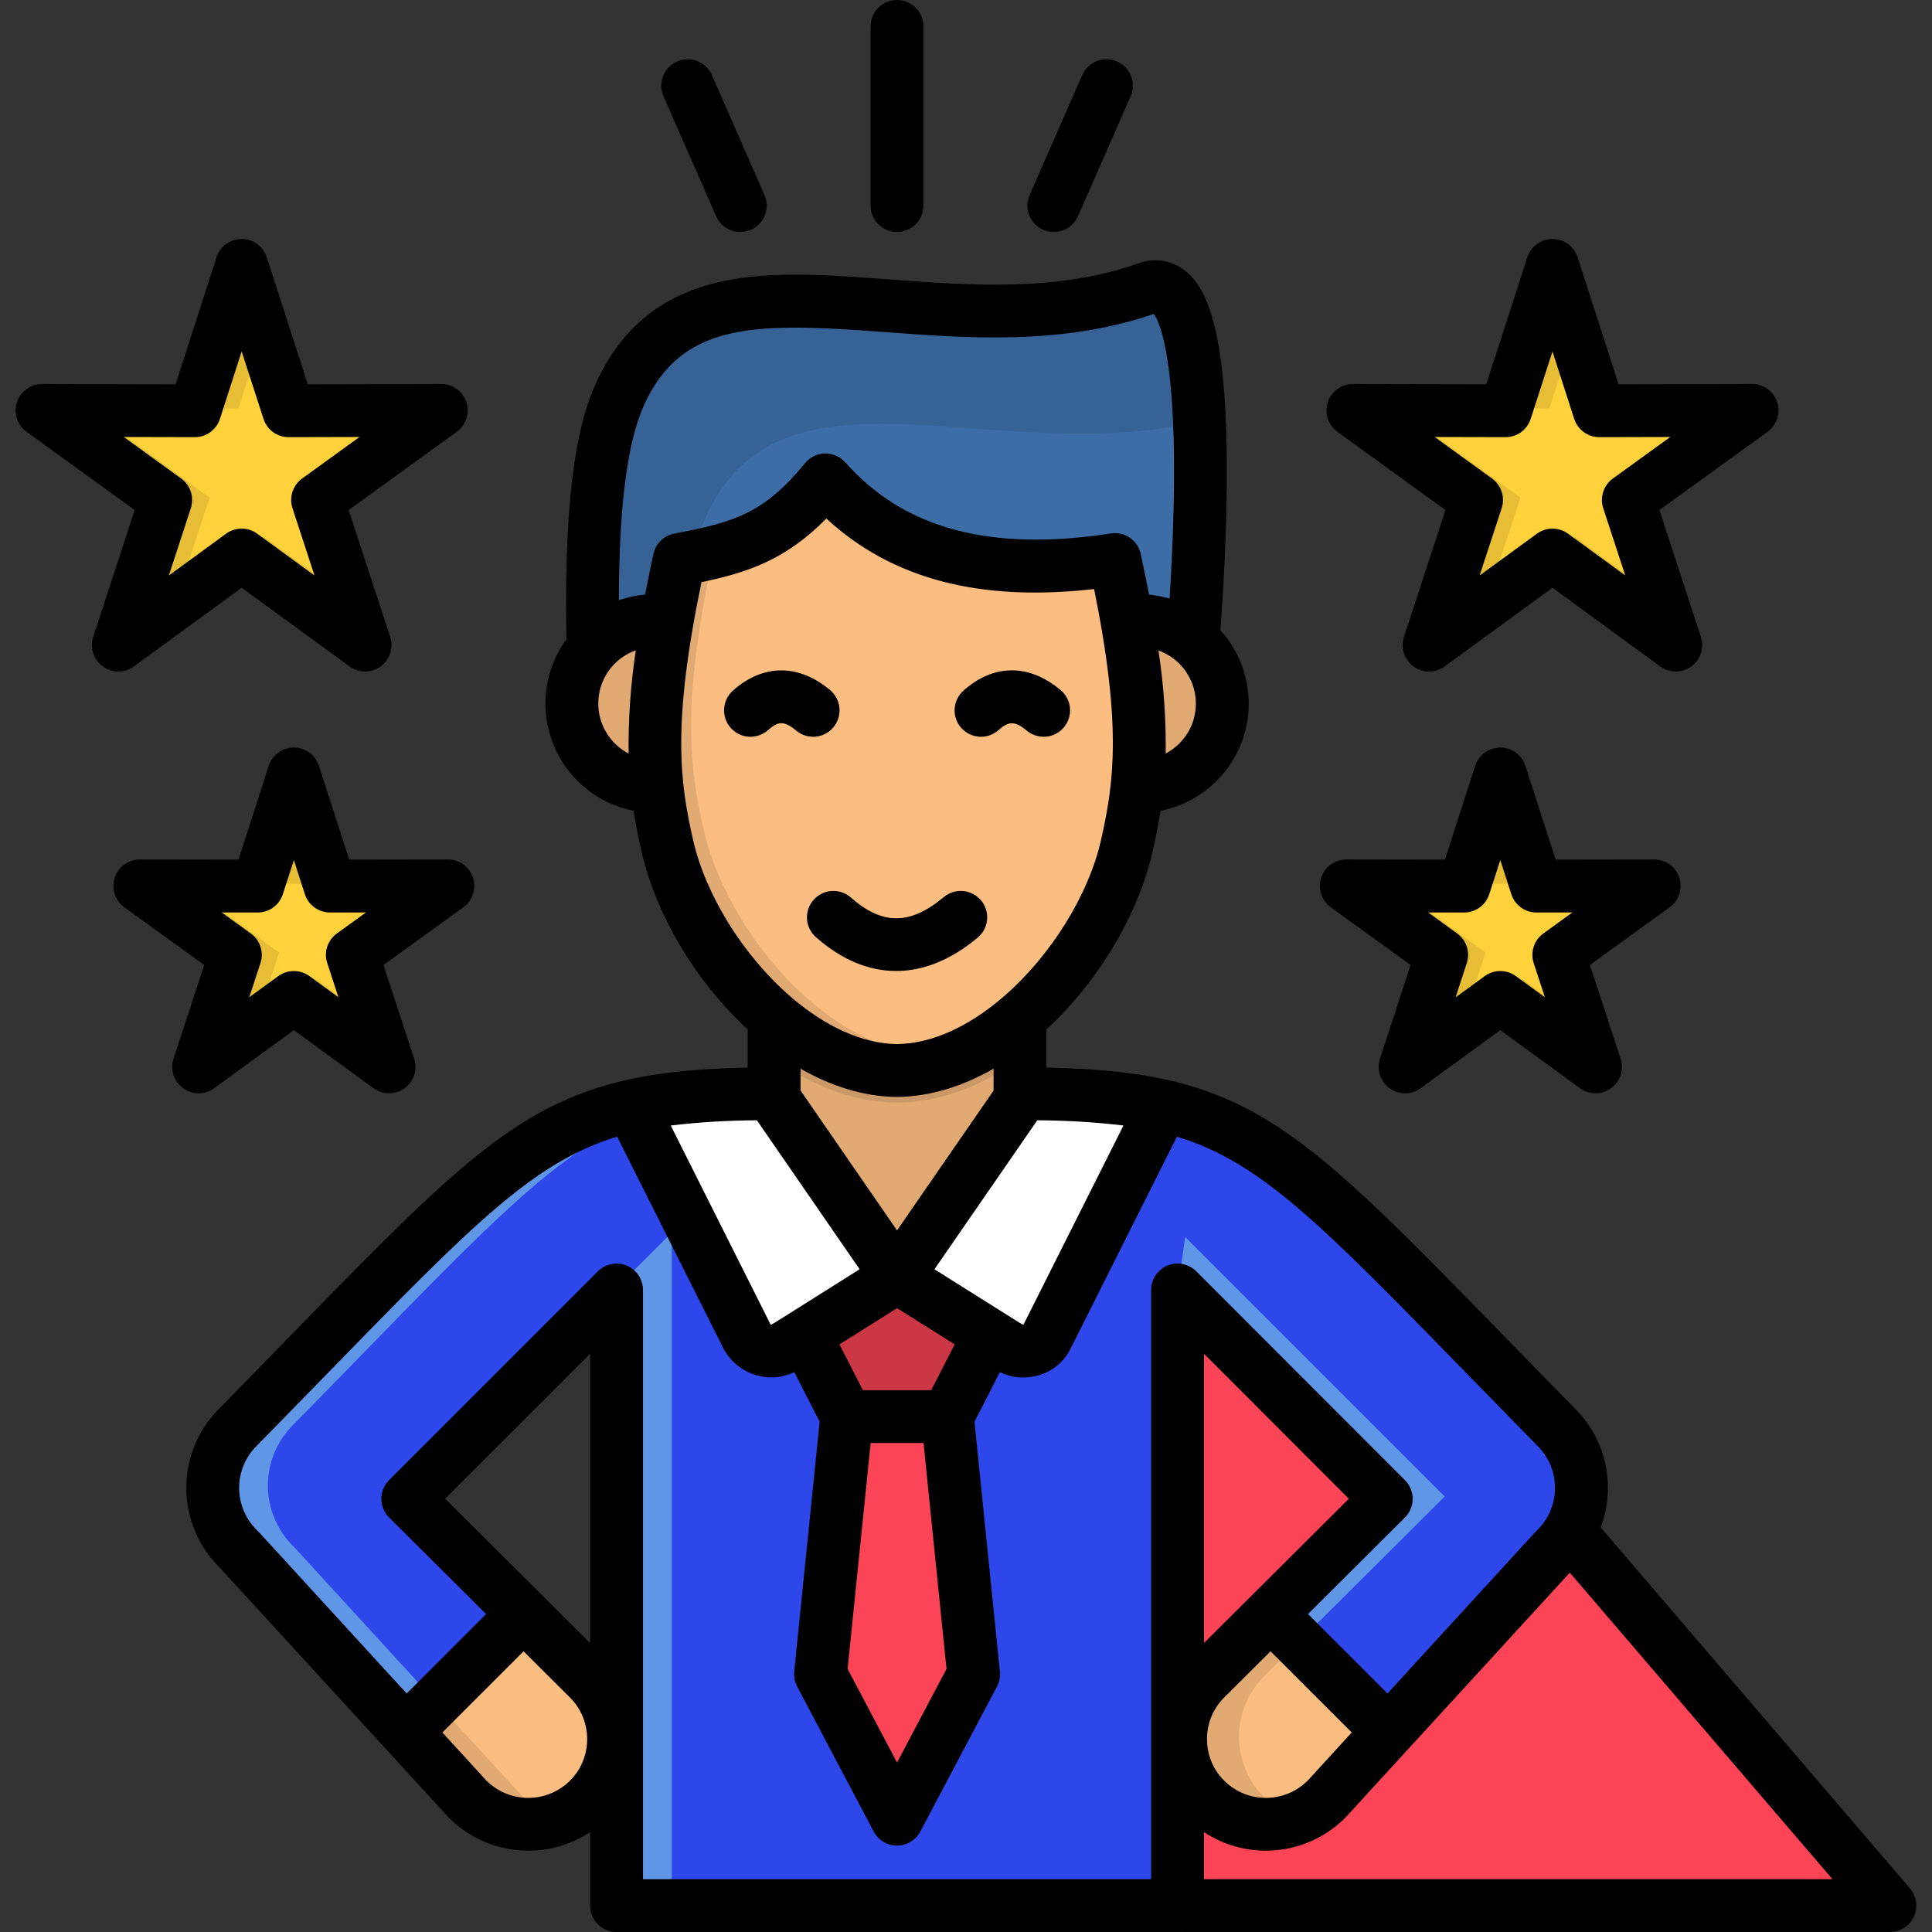 <svg width="36" height="36" viewBox="0 0 36 36" fill="none" xmlns="http://www.w3.org/2000/svg">
<rect x="0" y="0" width="36" height="36" fill="#333333" stroke="none"/>
<g clip-path="url(#clip0_87_6080)">
<path fill-rule="evenodd" clip-rule="evenodd" d="M22.767 20.932L35.215 35.464H18.346L19.071 20.651L22.767 20.932Z" fill="#FB4455"/>
<path fill-rule="evenodd" clip-rule="evenodd" d="M22.179 12.557H11.067C10.948 9.205 11.259 7.955 11.552 7.304C13.054 3.983 17.447 6.708 21.378 5.328C22.753 4.846 22.354 10.596 22.179 12.557H22.179Z" fill="#3C6DA6"/>
<path fill-rule="evenodd" clip-rule="evenodd" d="M11.49 35.465V23.995L7.601 27.885L10.983 31.252C11.131 31.401 11.247 31.578 11.326 31.772C11.405 31.967 11.444 32.175 11.442 32.384C11.44 32.594 11.397 32.801 11.314 32.994C11.232 33.187 11.112 33.362 10.962 33.508C10.812 33.655 10.634 33.77 10.439 33.847C10.244 33.925 10.036 33.963 9.826 33.96C9.616 33.956 9.409 33.911 9.217 33.828C9.025 33.744 8.851 33.623 8.705 33.472L4.46 28.834C4.306 28.688 4.183 28.512 4.098 28.318C4.013 28.123 3.968 27.913 3.965 27.701C3.962 27.489 4.002 27.278 4.082 27.081C4.162 26.885 4.28 26.706 4.431 26.556C10.502 20.377 10.085 20.206 16.718 20.371C23.349 20.206 22.933 20.377 29.004 26.556C29.154 26.706 29.272 26.885 29.352 27.081C29.432 27.278 29.472 27.488 29.47 27.701C29.467 27.913 29.422 28.123 29.337 28.317C29.252 28.512 29.129 28.688 28.976 28.834L24.728 33.472C24.433 33.771 24.032 33.941 23.612 33.945C23.192 33.949 22.787 33.786 22.486 33.493C22.186 33.2 22.013 32.8 22.006 32.38C21.999 31.96 22.159 31.554 22.45 31.252L25.834 27.885L21.944 23.995V35.465H11.49Z" fill="#2D47EA"/>
<path fill-rule="evenodd" clip-rule="evenodd" d="M9.757 30.029L10.985 31.251C11.132 31.4 11.248 31.577 11.327 31.772C11.406 31.966 11.445 32.174 11.443 32.384C11.441 32.594 11.398 32.801 11.316 32.994C11.233 33.187 11.113 33.361 10.963 33.508C10.813 33.654 10.635 33.77 10.44 33.847C10.245 33.925 10.037 33.963 9.827 33.959C9.617 33.956 9.41 33.911 9.218 33.827C9.026 33.744 8.852 33.623 8.706 33.471L7.564 32.224L9.757 30.029Z" fill="#FBBD80"/>
<path fill-rule="evenodd" clip-rule="evenodd" d="M14.361 17.394H19.071V21.396C19.07 22.02 18.821 22.618 18.38 23.059C17.939 23.501 17.341 23.75 16.717 23.752C16.093 23.75 15.495 23.501 15.053 23.06C14.612 22.618 14.363 22.02 14.362 21.396L14.361 17.394Z" fill="#E2AA73"/>
<path fill-rule="evenodd" clip-rule="evenodd" d="M12.966 11.723C13.231 11.873 13.446 12.1 13.583 12.373C13.72 12.646 13.773 12.953 13.736 13.256C13.698 13.559 13.572 13.844 13.372 14.075C13.172 14.307 12.909 14.473 12.614 14.555C12.32 14.636 12.008 14.628 11.718 14.532C11.428 14.437 11.173 14.257 10.985 14.016C10.797 13.775 10.685 13.484 10.662 13.18C10.64 12.875 10.708 12.57 10.859 12.305C10.959 12.128 11.093 11.973 11.253 11.848C11.413 11.723 11.596 11.631 11.792 11.577C11.987 11.523 12.192 11.508 12.393 11.533C12.594 11.558 12.789 11.623 12.966 11.723ZM21.994 11.723C22.26 11.873 22.475 12.099 22.613 12.372C22.75 12.645 22.803 12.953 22.766 13.256C22.729 13.559 22.602 13.845 22.402 14.076C22.203 14.307 21.939 14.474 21.645 14.556C21.35 14.637 21.038 14.629 20.748 14.533C20.458 14.437 20.203 14.258 20.015 14.017C19.827 13.776 19.715 13.484 19.693 13.18C19.67 12.875 19.739 12.57 19.89 12.305C20.092 11.949 20.427 11.688 20.822 11.578C21.216 11.469 21.638 11.521 21.994 11.723Z" fill="#E2AA73"/>
<path fill-rule="evenodd" clip-rule="evenodd" d="M19.071 19.684C18.362 20.206 17.556 20.539 16.723 20.547H16.709C15.876 20.539 15.073 20.206 14.361 19.684V17.394H19.071L19.071 19.684Z" fill="#CB9968"/>
<path fill-rule="evenodd" clip-rule="evenodd" d="M12.658 10.383C12.006 13.381 12.172 14.545 12.437 15.717C12.869 17.62 14.771 19.884 16.718 19.902C18.663 19.884 20.565 17.62 20.997 15.717C21.264 14.545 21.428 13.381 20.776 10.383C18.663 10.71 16.736 10.433 15.384 8.898C14.509 9.963 13.81 10.168 12.658 10.383Z" fill="#FBBD80"/>
<path fill-rule="evenodd" clip-rule="evenodd" d="M23.678 30.029L22.45 31.251C22.159 31.554 21.999 31.959 22.006 32.379C22.013 32.799 22.186 33.2 22.486 33.493C22.787 33.786 23.192 33.948 23.612 33.944C24.032 33.94 24.433 33.77 24.728 33.471L25.87 32.224L23.678 30.029Z" fill="#FBBD80"/>
<path fill-rule="evenodd" clip-rule="evenodd" d="M16.717 23.751H18.983L17.654 26.354L18.142 31.153L16.717 33.852L15.29 31.153L15.779 26.354L14.449 23.751H16.717Z" fill="#CB3745"/>
<path fill-rule="evenodd" clip-rule="evenodd" d="M17.655 26.355L18.143 31.154L16.718 33.853L15.291 31.154L15.779 26.355H17.655Z" fill="#FB4455"/>
<path fill-rule="evenodd" clip-rule="evenodd" d="M16.718 23.751L18.676 24.983C18.815 25.071 18.945 25.148 19.11 25.128C19.19 25.124 19.268 25.1 19.336 25.058C19.404 25.016 19.46 24.957 19.499 24.887L21.669 20.564C20.954 20.401 20.131 20.343 19.072 20.335L16.718 23.751L14.759 24.983C14.62 25.071 14.49 25.148 14.325 25.128C14.245 25.124 14.167 25.1 14.099 25.058C14.031 25.016 13.975 24.957 13.936 24.887L11.766 20.564C12.481 20.401 13.304 20.343 14.363 20.335L16.718 23.751Z" fill="white"/>
<path fill-rule="evenodd" clip-rule="evenodd" d="M31.228 11.978L28.93 10.3L26.63 11.978L27.515 9.273L25.211 7.605L28.055 7.609L28.93 4.902L29.805 7.609L32.649 7.605L30.345 9.273L31.228 11.978ZM2.206 11.978L4.504 10.3L6.804 11.978L5.919 9.273L8.224 7.605L5.379 7.609L4.504 4.902L3.631 7.609L0.785 7.605L3.091 9.273L2.206 11.978ZM3.703 19.837L5.477 18.543L7.251 19.837L6.569 17.75L8.347 16.462L6.15 16.466L5.477 14.378L4.803 16.466L2.609 16.462L4.387 17.75L3.703 19.837ZM29.731 19.837L27.957 18.543L26.183 19.837L26.867 17.75L25.087 16.462L27.284 16.466L27.957 14.378L28.631 16.466L30.827 16.462L29.047 17.75L29.731 19.837Z" fill="#FFD23B"/>
<path fill-rule="evenodd" clip-rule="evenodd" d="M13.15 9.634C14.573 6.487 18.591 8.767 22.353 7.842C22.291 6.305 22.04 5.095 21.378 5.329C17.448 6.708 13.055 3.983 11.552 7.304C11.275 7.92 10.98 9.074 11.052 12.036C11.223 11.845 11.438 11.7 11.679 11.613C11.92 11.527 12.178 11.501 12.431 11.539C12.493 11.186 12.567 10.802 12.658 10.383C12.746 10.367 12.832 10.351 12.915 10.333C12.972 10.094 13.051 9.859 13.151 9.634H13.15Z" fill="#366295"/>
<path fill-rule="evenodd" clip-rule="evenodd" d="M12.927 14.43C12.86 13.808 12.861 13.18 12.929 12.558C12.953 12.311 12.985 12.048 13.029 11.761C13.095 11.314 13.186 10.814 13.308 10.246C13.182 10.278 13.051 10.306 12.915 10.334C12.831 10.352 12.746 10.368 12.658 10.384C12.566 10.802 12.493 11.187 12.431 11.54C12.365 11.91 12.317 12.249 12.281 12.558C12.192 13.239 12.179 13.928 12.243 14.611C12.285 14.983 12.35 15.353 12.437 15.717C12.686 16.81 13.415 18.02 14.362 18.857C15.066 19.478 15.887 19.895 16.718 19.903C17.186 19.891 17.644 19.771 18.059 19.554C17.841 19.612 17.617 19.643 17.391 19.645C16.277 19.634 15.179 18.888 14.361 17.896C13.75 17.152 13.297 16.273 13.112 15.46C13.031 15.12 12.969 14.776 12.926 14.43L12.927 14.43Z" fill="#E2AA73"/>
<path fill-rule="evenodd" clip-rule="evenodd" d="M9.733 33.471L8.101 31.688L7.564 32.224L8.706 33.471C8.917 33.686 9.183 33.837 9.476 33.907C9.768 33.977 10.074 33.963 10.359 33.866C10.122 33.785 9.908 33.65 9.733 33.471H9.733Z" fill="#E2AA73"/>
<path fill-rule="evenodd" clip-rule="evenodd" d="M5.487 28.834C5.333 28.688 5.21 28.512 5.125 28.318C5.04 28.123 4.994 27.913 4.992 27.701C4.989 27.489 5.029 27.278 5.109 27.081C5.189 26.885 5.307 26.706 5.457 26.556C8.839 23.114 10.209 21.535 11.905 20.841L11.764 20.564C9.581 21.063 8.377 22.54 4.431 26.556C4.28 26.706 4.162 26.885 4.082 27.081C4.002 27.278 3.962 27.489 3.965 27.701C3.968 27.913 4.013 28.123 4.098 28.318C4.183 28.512 4.306 28.688 4.46 28.834L7.564 32.224L8.1 31.688L5.487 28.834Z" fill="#5F96E6"/>
<path fill-rule="evenodd" clip-rule="evenodd" d="M11.49 23.994V35.465H12.517V22.968L11.49 23.994Z" fill="#5F96E6"/>
<path fill-rule="evenodd" clip-rule="evenodd" d="M22.45 31.251C22.198 31.509 22.042 31.845 22.006 32.203C21.97 32.562 22.057 32.922 22.252 33.224C22.448 33.527 22.74 33.754 23.081 33.869C23.423 33.984 23.793 33.979 24.132 33.856C23.882 33.765 23.66 33.613 23.484 33.413C23.308 33.214 23.186 32.974 23.127 32.715C23.067 32.456 23.074 32.187 23.146 31.931C23.218 31.675 23.352 31.442 23.538 31.251L24.219 30.573L23.677 30.029L22.45 31.251Z" fill="#E2AA73"/>
<path fill-rule="evenodd" clip-rule="evenodd" d="M23.677 30.03L24.219 30.574L26.92 27.885L22.113 23.078L22.083 23.048L22.051 23.285L21.951 24.003L25.834 27.885L23.677 30.03Z" fill="#5F96E6"/>
<path fill-rule="evenodd" clip-rule="evenodd" d="M5.884 18.246L5.477 18.543L7.251 19.837L6.996 19.056L5.884 18.246ZM28.364 18.246L27.957 18.543L29.731 19.837L29.476 19.056L28.364 18.246ZM26.867 17.75L26.183 19.837L27.254 19.055L27.68 17.75L25.904 16.464L25.087 16.462L26.867 17.75ZM27.284 16.466H28.097L28.364 15.639L27.957 14.378L27.284 16.466ZM28.93 10.3L31.228 11.978L30.973 11.197L29.337 10.003L28.93 10.3ZM27.7 11.197L28.33 9.273L26.026 7.605H25.211L27.515 9.273L26.63 11.978L27.7 11.197ZM28.057 7.609H28.87L29.337 6.162L28.93 4.903L28.057 7.609ZM6.549 11.197L4.911 10.003L4.504 10.3L6.804 11.978L6.549 11.197ZM3.275 11.197L3.904 9.273L1.602 7.605H0.785L3.091 9.273L2.206 11.978L3.275 11.197ZM3.631 7.609H4.444L4.911 6.162L4.504 4.902L3.631 7.609ZM4.803 16.466H5.616L5.884 15.639L5.477 14.378L4.803 16.466ZM5.2 17.75L3.424 16.464L2.609 16.462L4.387 17.75L3.703 19.837L4.773 19.055L5.2 17.75Z" fill="#E6BD35"/>
<path d="M16.222 3.831V0.492C16.222 0.362 16.274 0.236 16.366 0.144C16.459 0.052 16.584 0 16.715 0C16.845 0 16.97 0.052 17.063 0.144C17.155 0.236 17.207 0.362 17.207 0.492V3.831C17.207 3.961 17.155 4.087 17.063 4.179C16.97 4.271 16.845 4.323 16.715 4.323C16.584 4.323 16.459 4.271 16.366 4.179C16.274 4.087 16.222 3.961 16.222 3.831ZM13.344 4.029C13.37 4.088 13.407 4.142 13.454 4.186C13.501 4.231 13.556 4.266 13.616 4.29C13.676 4.313 13.74 4.325 13.805 4.323C13.87 4.322 13.933 4.308 13.993 4.282C14.052 4.256 14.105 4.218 14.15 4.172C14.195 4.125 14.23 4.07 14.253 4.01C14.277 3.95 14.288 3.885 14.287 3.821C14.286 3.756 14.271 3.692 14.245 3.633L13.265 1.399C13.239 1.34 13.201 1.286 13.155 1.241C13.108 1.197 13.053 1.161 12.993 1.138C12.933 1.114 12.868 1.103 12.804 1.104C12.739 1.106 12.675 1.12 12.616 1.146C12.557 1.172 12.504 1.209 12.459 1.256C12.414 1.302 12.379 1.357 12.355 1.418C12.332 1.478 12.321 1.542 12.322 1.607C12.323 1.671 12.337 1.735 12.363 1.794L13.344 4.029ZM24.618 16.355C24.65 16.256 24.712 16.17 24.796 16.109C24.881 16.048 24.982 16.015 25.086 16.015H25.087L26.924 16.018L27.487 14.271C27.519 14.172 27.582 14.086 27.666 14.024C27.75 13.963 27.852 13.93 27.956 13.93C28.06 13.93 28.162 13.963 28.246 14.024C28.33 14.086 28.393 14.172 28.424 14.271L28.988 16.018L30.823 16.015H30.824C30.928 16.015 31.029 16.048 31.114 16.109C31.198 16.17 31.26 16.257 31.293 16.356C31.325 16.455 31.324 16.561 31.292 16.66C31.259 16.759 31.197 16.845 31.112 16.906L29.626 17.981L30.198 19.726C30.23 19.825 30.23 19.932 30.198 20.031C30.166 20.13 30.104 20.217 30.019 20.278C29.935 20.339 29.834 20.372 29.73 20.372C29.625 20.372 29.524 20.339 29.44 20.277L27.956 19.195L26.472 20.277C26.388 20.339 26.287 20.372 26.183 20.372C26.078 20.372 25.977 20.339 25.893 20.278C25.808 20.217 25.746 20.131 25.714 20.031C25.682 19.932 25.682 19.826 25.714 19.727L26.284 17.981L24.797 16.906C24.713 16.845 24.65 16.759 24.618 16.66C24.585 16.561 24.585 16.454 24.618 16.355V16.355ZM26.611 17.002L27.152 17.394C27.236 17.455 27.299 17.541 27.332 17.64C27.364 17.74 27.364 17.846 27.331 17.946L27.123 18.584L27.666 18.188C27.75 18.127 27.852 18.094 27.956 18.094C28.06 18.094 28.162 18.127 28.246 18.188L28.787 18.583L28.578 17.946C28.546 17.847 28.546 17.74 28.578 17.641C28.61 17.541 28.673 17.455 28.758 17.394L29.299 17.002L28.63 17.003H28.629C28.525 17.003 28.424 16.971 28.34 16.909C28.255 16.848 28.193 16.761 28.161 16.662L27.956 16.026L27.75 16.662C27.718 16.761 27.656 16.848 27.572 16.909C27.488 16.971 27.386 17.003 27.282 17.003H27.281L26.611 17.002ZM19.439 4.282C19.498 4.308 19.562 4.322 19.626 4.323C19.691 4.324 19.755 4.313 19.816 4.29C19.876 4.266 19.931 4.231 19.977 4.186C20.024 4.141 20.061 4.088 20.087 4.029L21.068 1.794C21.121 1.675 21.123 1.539 21.076 1.418C21.029 1.296 20.935 1.198 20.815 1.146C20.695 1.093 20.56 1.09 20.438 1.138C20.317 1.185 20.219 1.279 20.166 1.399L19.186 3.633C19.16 3.692 19.146 3.756 19.144 3.821C19.143 3.885 19.154 3.949 19.178 4.01C19.201 4.07 19.237 4.125 19.281 4.172C19.326 4.218 19.38 4.256 19.439 4.282L19.439 4.282ZM24.741 7.495C24.773 7.396 24.836 7.31 24.92 7.249C25.004 7.188 25.105 7.155 25.209 7.155H25.21L27.695 7.16L28.46 4.793C28.492 4.694 28.555 4.608 28.639 4.547C28.723 4.486 28.825 4.453 28.929 4.453C29.033 4.453 29.134 4.486 29.218 4.547C29.302 4.608 29.365 4.695 29.397 4.794L30.16 7.16L32.647 7.155H32.648C32.752 7.155 32.853 7.188 32.937 7.249C33.021 7.311 33.084 7.397 33.116 7.496C33.148 7.595 33.148 7.702 33.115 7.8C33.083 7.899 33.02 7.985 32.936 8.046L30.921 9.504L31.694 11.867C31.727 11.966 31.727 12.073 31.695 12.172C31.663 12.271 31.6 12.358 31.516 12.419C31.432 12.48 31.33 12.513 31.226 12.513C31.122 12.513 31.02 12.479 30.936 12.418L28.928 10.952L26.919 12.418C26.835 12.48 26.733 12.513 26.629 12.513C26.525 12.513 26.423 12.48 26.339 12.419C26.255 12.358 26.192 12.271 26.16 12.172C26.128 12.073 26.128 11.966 26.161 11.867L26.934 9.504L24.921 8.046C24.836 7.985 24.774 7.899 24.741 7.8C24.709 7.701 24.709 7.594 24.741 7.495ZM26.733 8.143L27.802 8.917C27.886 8.978 27.949 9.065 27.982 9.164C28.014 9.263 28.014 9.37 27.981 9.469L27.571 10.723L28.638 9.945C28.723 9.883 28.824 9.85 28.928 9.85C29.033 9.85 29.134 9.883 29.219 9.945L30.284 10.723L29.874 9.469C29.841 9.37 29.841 9.263 29.874 9.164C29.906 9.065 29.969 8.978 30.053 8.917L31.123 8.143L29.803 8.146H29.802C29.697 8.146 29.596 8.113 29.512 8.052C29.427 7.99 29.365 7.904 29.333 7.805L28.928 6.548L28.522 7.805C28.49 7.904 28.428 7.991 28.343 8.052C28.259 8.113 28.158 8.146 28.054 8.146H28.053L26.733 8.143ZM3.412 20.278C3.328 20.216 3.265 20.13 3.233 20.031C3.201 19.932 3.201 19.825 3.234 19.726L3.805 17.981L2.317 16.906C2.233 16.845 2.17 16.759 2.137 16.66C2.105 16.561 2.105 16.455 2.137 16.355C2.169 16.256 2.231 16.17 2.316 16.109C2.4 16.048 2.501 16.015 2.605 16.015H2.606L4.444 16.018L5.007 14.271C5.039 14.172 5.101 14.086 5.186 14.024C5.27 13.963 5.371 13.93 5.475 13.93C5.58 13.93 5.681 13.963 5.765 14.024C5.849 14.086 5.912 14.172 5.944 14.271L6.507 16.018L8.345 16.015H8.346C8.45 16.015 8.551 16.048 8.635 16.109C8.72 16.17 8.782 16.256 8.814 16.355C8.846 16.455 8.846 16.561 8.814 16.66C8.781 16.759 8.718 16.845 8.634 16.906L7.146 17.981L7.717 19.726C7.75 19.825 7.75 19.932 7.718 20.031C7.686 20.13 7.623 20.217 7.539 20.278C7.455 20.339 7.353 20.372 7.249 20.372C7.145 20.372 7.043 20.339 6.959 20.277L5.475 19.195L3.992 20.277C3.908 20.339 3.806 20.372 3.702 20.372C3.598 20.372 3.496 20.339 3.412 20.278ZM4.131 17.002L4.673 17.394C4.758 17.455 4.821 17.541 4.853 17.64C4.886 17.74 4.886 17.847 4.853 17.946L4.644 18.583L5.185 18.188C5.27 18.127 5.371 18.094 5.475 18.094C5.58 18.094 5.681 18.127 5.765 18.188L6.306 18.583L6.098 17.946C6.065 17.847 6.065 17.74 6.097 17.64C6.13 17.541 6.193 17.455 6.277 17.394L6.82 17.002L6.15 17.003H6.149C6.045 17.003 5.944 16.97 5.859 16.909C5.775 16.848 5.713 16.761 5.681 16.662L5.476 16.026L5.27 16.662C5.238 16.761 5.176 16.848 5.092 16.909C5.008 16.971 4.906 17.003 4.802 17.003H4.801L4.131 17.002ZM2.205 12.513C2.127 12.513 2.051 12.495 1.981 12.459C1.912 12.424 1.852 12.373 1.806 12.31C1.761 12.247 1.731 12.174 1.719 12.097C1.706 12.02 1.713 11.942 1.737 11.868L2.509 9.504L0.495 8.046C0.411 7.985 0.348 7.899 0.315 7.8C0.283 7.701 0.283 7.595 0.315 7.496C0.347 7.397 0.41 7.311 0.494 7.249C0.578 7.188 0.679 7.155 0.784 7.155H0.785L3.271 7.161L4.034 4.794C4.066 4.695 4.129 4.608 4.213 4.547C4.297 4.486 4.398 4.453 4.503 4.453C4.607 4.453 4.708 4.486 4.792 4.547C4.877 4.608 4.939 4.695 4.971 4.794L5.736 7.161L8.221 7.155H8.222C8.326 7.155 8.427 7.188 8.512 7.249C8.596 7.311 8.658 7.397 8.691 7.496C8.723 7.595 8.723 7.701 8.69 7.8C8.658 7.899 8.595 7.985 8.511 8.046L6.497 9.504L7.271 11.867C7.303 11.966 7.304 12.073 7.271 12.172C7.239 12.271 7.177 12.358 7.092 12.419C7.008 12.48 6.907 12.513 6.802 12.513C6.698 12.513 6.597 12.48 6.513 12.418L4.503 10.952L2.495 12.418C2.411 12.48 2.309 12.513 2.205 12.513H2.205ZM3.376 8.917C3.461 8.978 3.524 9.065 3.556 9.164C3.588 9.263 3.588 9.37 3.556 9.469L3.146 10.724L4.212 9.945C4.297 9.883 4.398 9.85 4.503 9.85C4.607 9.85 4.709 9.883 4.793 9.945L5.86 10.724L5.45 9.469C5.418 9.37 5.417 9.263 5.45 9.164C5.482 9.065 5.545 8.978 5.629 8.917L6.698 8.143L5.379 8.146H5.378C5.274 8.146 5.173 8.113 5.088 8.052C5.004 7.99 4.942 7.904 4.91 7.805L4.503 6.548L4.098 7.805C4.067 7.904 4.004 7.99 3.92 8.052C3.836 8.113 3.734 8.146 3.63 8.146H3.629L2.307 8.143L3.376 8.917ZM18.606 13.605C18.779 13.451 18.896 13.416 19.13 13.613C19.23 13.697 19.36 13.738 19.49 13.727C19.62 13.716 19.74 13.653 19.824 13.553C19.908 13.453 19.949 13.324 19.938 13.194C19.927 13.064 19.864 12.944 19.764 12.86C19.177 12.365 18.516 12.368 17.953 12.868C17.855 12.955 17.796 13.077 17.788 13.207C17.78 13.337 17.824 13.466 17.911 13.563C17.998 13.661 18.12 13.72 18.25 13.728C18.38 13.736 18.508 13.691 18.606 13.605ZM15.16 16.767C15.117 16.815 15.084 16.872 15.063 16.933C15.042 16.994 15.034 17.059 15.037 17.123C15.041 17.188 15.058 17.251 15.086 17.309C15.115 17.367 15.154 17.419 15.203 17.462C15.679 17.883 16.185 18.093 16.698 18.093C17.207 18.093 17.722 17.886 18.218 17.471C18.268 17.429 18.309 17.378 18.339 17.321C18.369 17.264 18.387 17.201 18.393 17.137C18.399 17.072 18.392 17.008 18.372 16.946C18.353 16.884 18.322 16.827 18.28 16.777C18.239 16.728 18.188 16.687 18.131 16.657C18.073 16.627 18.011 16.608 17.946 16.603C17.882 16.597 17.817 16.604 17.755 16.623C17.694 16.643 17.636 16.674 17.587 16.715C16.959 17.24 16.442 17.243 15.855 16.724C15.806 16.681 15.75 16.649 15.689 16.628C15.628 16.607 15.563 16.598 15.499 16.602C15.434 16.606 15.371 16.622 15.313 16.651C15.255 16.679 15.203 16.719 15.16 16.767ZM35.662 35.714C35.623 35.799 35.56 35.871 35.48 35.922C35.401 35.973 35.309 36 35.215 36H22.034C22.019 36 22.004 35.999 21.988 35.998C21.973 35.999 21.958 36 21.943 36H11.489C11.358 36 11.233 35.948 11.141 35.856C11.048 35.764 10.996 35.638 10.996 35.508V34.139C10.592 34.406 10.107 34.525 9.624 34.473C9.142 34.422 8.692 34.205 8.353 33.859C8.349 33.855 8.345 33.851 8.342 33.847L4.105 29.221C3.906 29.028 3.748 28.798 3.639 28.544C3.531 28.29 3.473 28.017 3.471 27.74C3.469 27.464 3.522 27.19 3.626 26.934C3.731 26.678 3.886 26.445 4.081 26.25C4.555 25.767 4.994 25.319 5.396 24.905C7.424 22.824 8.649 21.567 9.873 20.839C10.418 20.513 11.01 20.275 11.629 20.134C11.642 20.13 11.656 20.127 11.67 20.124C12.343 19.972 13.073 19.911 13.932 19.893V19.182C12.96 18.287 12.221 17.04 11.955 15.871C11.899 15.623 11.847 15.374 11.806 15.108C11.489 15.046 11.192 14.909 10.939 14.709C10.685 14.509 10.483 14.252 10.349 13.959C10.214 13.665 10.151 13.344 10.165 13.022C10.179 12.7 10.269 12.385 10.429 12.105C10.467 12.038 10.509 11.974 10.554 11.912C10.495 8.867 10.836 7.734 11.102 7.146C11.57 6.111 12.334 5.49 13.439 5.247C14.367 5.042 15.435 5.122 16.565 5.206C18.104 5.321 19.695 5.44 21.214 4.907C21.355 4.853 21.509 4.837 21.659 4.859C21.809 4.882 21.95 4.943 22.07 5.036C22.401 5.29 22.79 5.871 22.852 8.123C22.886 9.347 22.815 10.729 22.741 11.744C22.983 12.011 23.15 12.338 23.224 12.69C23.298 13.043 23.278 13.409 23.164 13.751C23.051 14.093 22.849 14.399 22.578 14.637C22.308 14.876 21.98 15.038 21.626 15.108C21.584 15.37 21.533 15.619 21.476 15.87C21.21 17.04 20.472 18.286 19.499 19.181V19.893C20.357 19.911 21.087 19.972 21.76 20.124C21.774 20.127 21.789 20.13 21.803 20.134C22.421 20.275 23.012 20.513 23.556 20.838C24.78 21.566 26.003 22.82 28.03 24.899C28.435 25.315 28.874 25.765 29.353 26.253C29.55 26.449 29.705 26.683 29.809 26.94C29.914 27.197 29.965 27.473 29.96 27.75C29.958 27.994 29.913 28.234 29.827 28.462L35.589 35.187C35.65 35.259 35.689 35.346 35.703 35.44C35.715 35.533 35.702 35.628 35.662 35.714ZM19.328 20.875L17.412 23.651L18.936 24.609C18.976 24.636 19.017 24.66 19.06 24.681C19.065 24.681 19.07 24.68 19.073 24.679L20.934 20.972C20.401 20.909 19.865 20.877 19.328 20.875ZM17.789 25.051L16.715 24.376L15.642 25.051L16.079 25.904H17.352L17.789 25.051ZM17.209 26.889H16.223L15.794 31.098L16.715 32.843L17.637 31.098L17.209 26.889ZM16.715 22.927L18.514 20.321V19.913C17.948 20.238 17.338 20.433 16.72 20.44H16.709C16.091 20.433 15.483 20.238 14.917 19.913V20.32L16.715 22.927ZM21.75 12.196C21.698 12.166 21.643 12.141 21.586 12.12C21.684 12.756 21.729 13.398 21.721 14.041C21.899 13.947 22.047 13.803 22.147 13.629C22.215 13.508 22.259 13.376 22.275 13.239C22.292 13.102 22.282 12.963 22.245 12.83C22.208 12.697 22.146 12.573 22.061 12.464C21.976 12.355 21.87 12.264 21.75 12.196ZM11.847 12.118C11.657 12.185 11.49 12.306 11.367 12.466C11.244 12.625 11.169 12.817 11.152 13.018C11.134 13.218 11.175 13.42 11.269 13.598C11.363 13.777 11.506 13.924 11.681 14.024C11.691 14.03 11.702 14.035 11.713 14.04C11.706 13.397 11.751 12.754 11.847 12.118ZM12.566 9.942C13.705 9.729 14.245 9.551 15.003 8.629C15.048 8.573 15.105 8.529 15.169 8.498C15.233 8.467 15.304 8.45 15.375 8.449C15.446 8.449 15.517 8.463 15.582 8.492C15.647 8.521 15.705 8.563 15.753 8.616C16.842 9.853 18.46 10.286 20.699 9.94C20.823 9.92 20.95 9.949 21.053 10.02C21.157 10.091 21.229 10.199 21.256 10.322C21.314 10.589 21.365 10.841 21.411 11.081C21.541 11.092 21.669 11.117 21.794 11.153C21.851 10.243 21.895 9.146 21.869 8.16C21.822 6.444 21.584 5.966 21.5 5.85C19.795 6.435 18.041 6.304 16.492 6.188C14.097 6.009 12.708 5.985 11.999 7.551C11.688 8.242 11.534 9.435 11.532 11.184C11.69 11.129 11.854 11.094 12.021 11.08C12.067 10.84 12.118 10.588 12.175 10.322C12.196 10.227 12.244 10.14 12.314 10.073C12.383 10.005 12.471 9.96 12.566 9.942ZM14.721 18.562C14.739 18.576 14.757 18.591 14.773 18.607C15.373 19.114 16.05 19.447 16.715 19.455C17.383 19.447 18.064 19.111 18.666 18.6C18.678 18.588 18.692 18.577 18.706 18.566C19.581 17.807 20.283 16.679 20.516 15.653C20.759 14.575 20.904 13.531 20.387 10.976C18.257 11.219 16.616 10.788 15.398 9.662C14.649 10.422 13.948 10.666 13.071 10.847C12.521 13.503 12.667 14.561 12.915 15.653C13.148 16.677 13.847 17.803 14.721 18.562ZM12.498 20.972L14.358 24.679C14.362 24.68 14.366 24.681 14.371 24.682C14.412 24.661 14.453 24.638 14.491 24.612L16.018 23.651L14.104 20.875C13.567 20.877 13.031 20.909 12.498 20.972V20.972ZM10.941 32.421C10.943 32.277 10.917 32.135 10.864 32.001C10.811 31.867 10.732 31.745 10.632 31.642L9.756 30.77L8.243 32.282L9.061 33.176C9.266 33.381 9.543 33.498 9.832 33.501C10.122 33.504 10.401 33.393 10.61 33.191C10.713 33.091 10.796 32.972 10.852 32.84C10.909 32.707 10.939 32.565 10.941 32.421ZM10.996 25.226L8.295 27.927L10.996 30.616L10.996 25.226ZM22.291 23.689L26.179 27.58C26.225 27.626 26.261 27.68 26.286 27.74C26.311 27.8 26.323 27.864 26.323 27.929C26.323 27.993 26.31 28.057 26.285 28.117C26.261 28.177 26.224 28.231 26.178 28.277L24.373 30.075L25.854 31.555L28.611 28.544C28.619 28.536 28.627 28.528 28.635 28.52C28.705 28.453 28.767 28.376 28.817 28.293C28.823 28.282 28.83 28.271 28.837 28.261C28.953 28.052 28.998 27.81 28.965 27.573C28.932 27.336 28.823 27.116 28.654 26.947C28.171 26.454 27.73 26.003 27.324 25.587C24.624 22.817 23.49 21.654 21.931 21.18L19.937 25.153C19.861 25.297 19.751 25.419 19.615 25.507C19.48 25.596 19.324 25.649 19.162 25.661C19.125 25.665 19.089 25.668 19.052 25.668C18.906 25.666 18.762 25.632 18.631 25.567L18.158 26.492L18.631 31.147C18.641 31.243 18.622 31.341 18.577 31.427L17.149 34.127C17.108 34.206 17.045 34.273 16.968 34.319C16.892 34.365 16.804 34.39 16.714 34.39C16.625 34.39 16.537 34.365 16.46 34.319C16.383 34.273 16.321 34.206 16.279 34.127L14.854 31.426C14.809 31.341 14.79 31.243 14.799 31.147L15.273 26.492L14.8 25.567C14.668 25.632 14.523 25.666 14.377 25.667C14.197 25.666 14.021 25.618 13.866 25.528C13.711 25.437 13.583 25.308 13.493 25.152L11.5 21.18C9.939 21.654 8.804 22.818 6.1 25.593C5.696 26.007 5.259 26.457 4.78 26.944C4.676 27.047 4.594 27.171 4.538 27.307C4.482 27.443 4.454 27.588 4.456 27.735C4.457 27.882 4.488 28.027 4.547 28.162C4.605 28.297 4.69 28.419 4.796 28.52C4.805 28.528 4.813 28.536 4.82 28.544L7.578 31.556L9.058 30.076L7.251 28.277C7.205 28.231 7.169 28.177 7.144 28.117C7.119 28.058 7.106 27.994 7.106 27.929C7.106 27.864 7.119 27.8 7.143 27.74C7.168 27.68 7.204 27.626 7.25 27.58L11.141 23.689C11.21 23.62 11.297 23.573 11.393 23.555C11.488 23.535 11.587 23.545 11.677 23.582C11.767 23.62 11.844 23.683 11.898 23.764C11.952 23.845 11.981 23.94 11.981 24.038V35.016H21.45V24.037C21.45 23.94 21.479 23.845 21.533 23.764C21.587 23.683 21.664 23.619 21.754 23.582C21.844 23.545 21.943 23.535 22.039 23.554C22.134 23.573 22.222 23.62 22.291 23.689V23.689ZM22.491 32.421C22.492 32.565 22.522 32.707 22.579 32.84C22.636 32.972 22.718 33.091 22.822 33.191C23.03 33.393 23.309 33.504 23.599 33.501C23.889 33.498 24.166 33.381 24.37 33.176L25.188 32.282L23.675 30.77L22.799 31.642C22.699 31.745 22.62 31.867 22.567 32.001C22.514 32.135 22.488 32.277 22.491 32.421ZM25.134 27.927L22.435 25.226V30.615L25.134 27.927ZM34.145 35.016L29.251 29.304L25.09 33.847C25.087 33.851 25.083 33.855 25.079 33.859C24.739 34.205 24.29 34.422 23.807 34.473C23.325 34.524 22.84 34.406 22.435 34.139V35.016H34.145ZM14.836 13.614C14.936 13.698 15.066 13.738 15.196 13.727C15.326 13.715 15.446 13.652 15.53 13.552C15.613 13.452 15.654 13.323 15.642 13.193C15.631 13.063 15.568 12.943 15.468 12.859C14.879 12.366 14.219 12.37 13.657 12.868C13.56 12.955 13.501 13.077 13.493 13.207C13.485 13.337 13.529 13.466 13.616 13.563C13.703 13.661 13.824 13.72 13.955 13.728C14.085 13.736 14.213 13.691 14.311 13.605C14.487 13.449 14.599 13.415 14.836 13.614Z" fill="black"/>
</g>
<defs>
<clipPath id="clip0_87_6080">
<rect width="36" height="36" fill="white"/>
</clipPath>
</defs>
</svg>
